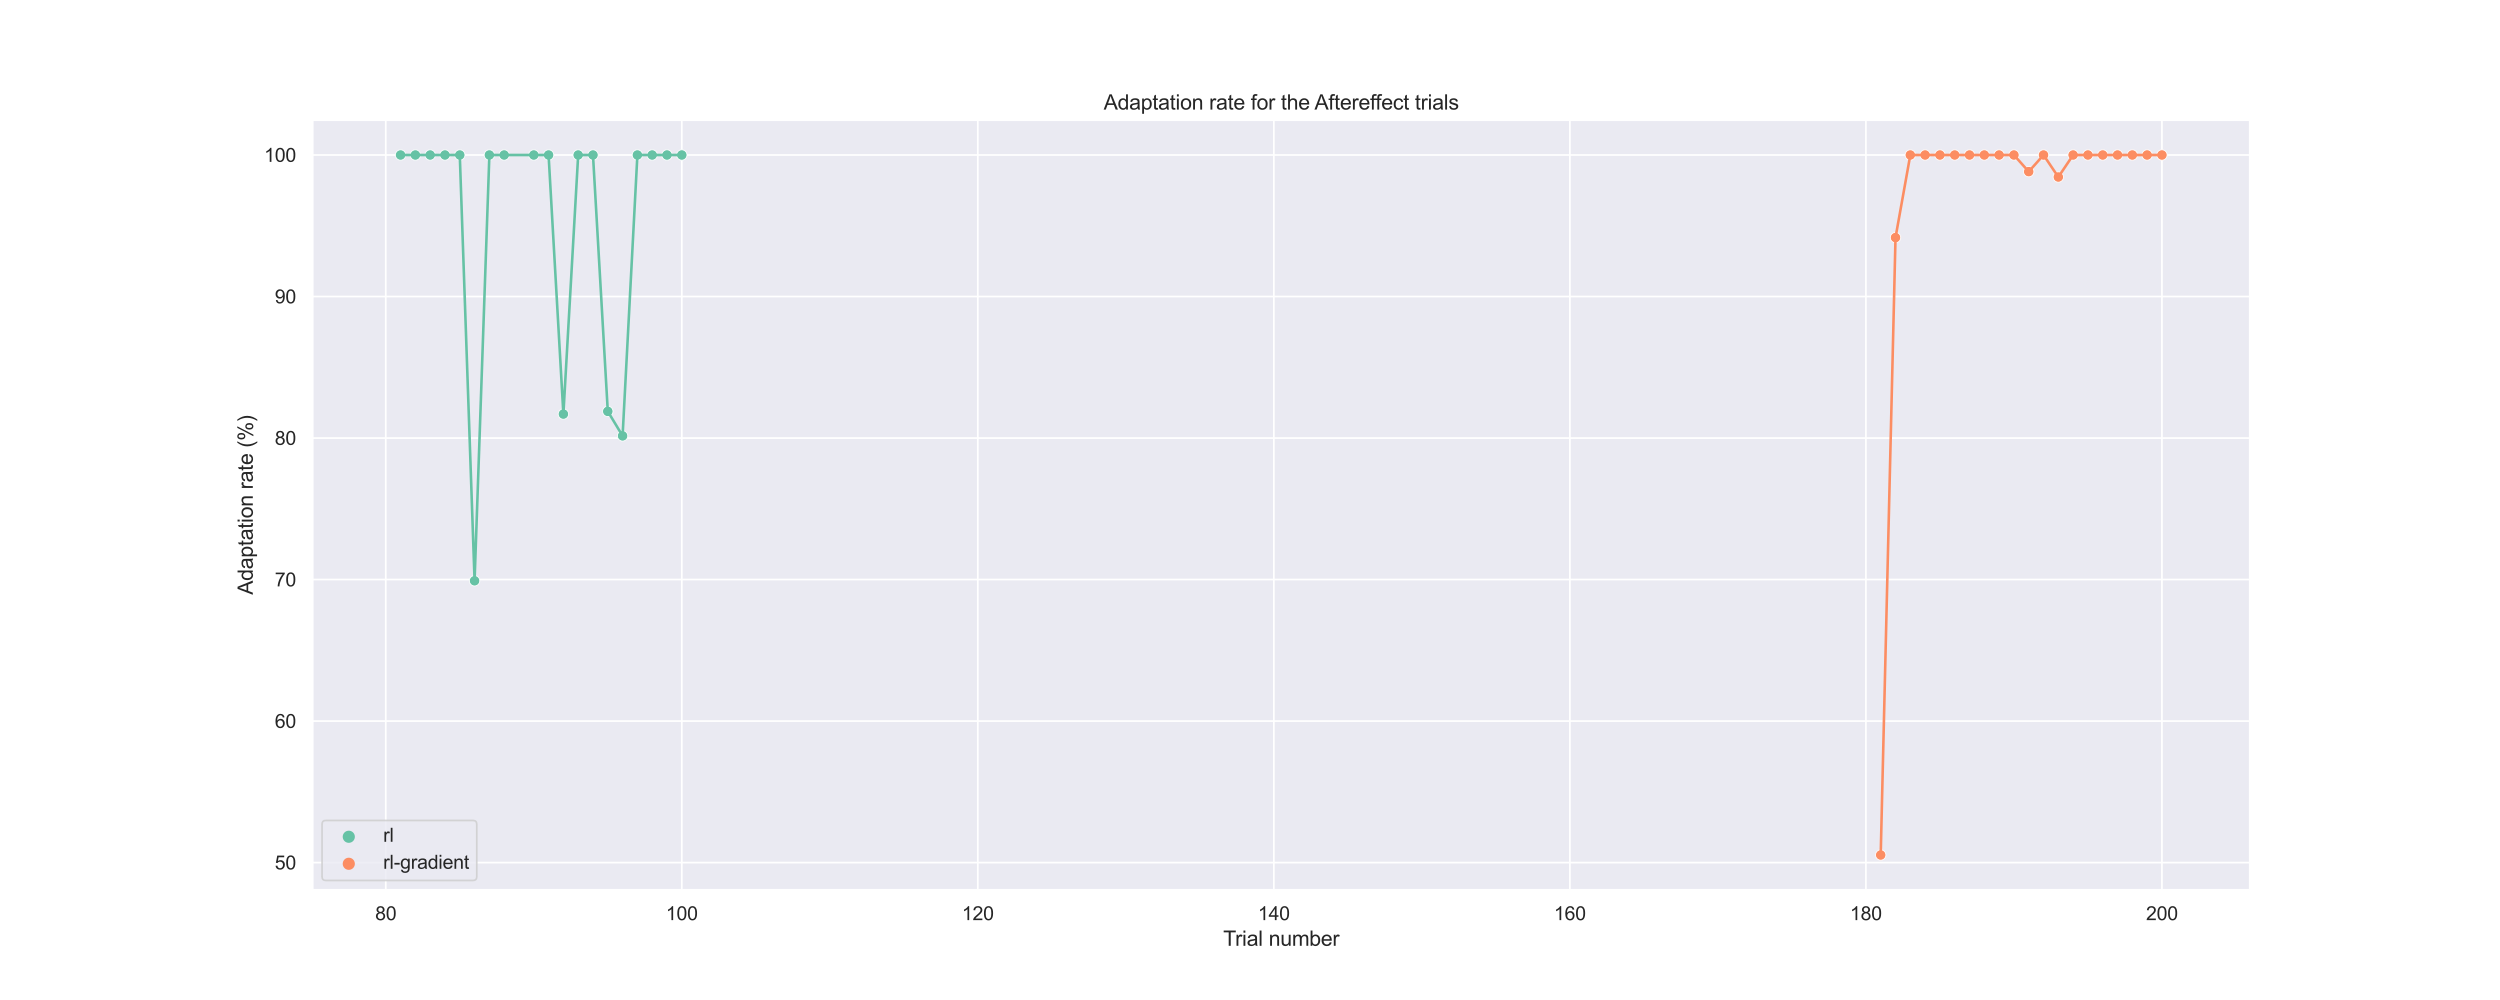 <?xml version="1.0" encoding="utf-8" standalone="no"?>
<!DOCTYPE svg PUBLIC "-//W3C//DTD SVG 1.1//EN"
  "http://www.w3.org/Graphics/SVG/1.1/DTD/svg11.dtd">
<svg xmlns:xlink="http://www.w3.org/1999/xlink" width="1440pt" height="576pt" viewBox="0 0 1440 576" xmlns="http://www.w3.org/2000/svg" version="1.1">
 <defs>
  <style type="text/css">*{stroke-linejoin: round; stroke-linecap: butt}</style>
 </defs>
 <g id="figure_1">
  <g id="patch_1">
   <path d="M 0 576 
L 1440 576 
L 1440 0 
L 0 0 
z
" style="fill: #ffffff"/>
  </g>
  <g id="axes_1">
   <g id="patch_2">
    <path d="M 180 512.64 
L 1296 512.64 
L 1296 69.12 
L 180 69.12 
z
" style="fill: #eaeaf2"/>
   </g>
   <g id="matplotlib.axis_1">
    <g id="xtick_1">
     <g id="line2d_1">
      <path d="M 222.202 512.64 
L 222.202 69.12 
" clip-path="url(#pb0d2530888)" style="fill: none; stroke: #ffffff; stroke-linecap: round"/>
     </g>
     <g id="text_1">
      <!-- 80 -->
      <g style="fill: #262626" transform="translate(216.085 530.014)scale(0.11 -0.11)">
       <defs>
        <path id="ArialMT-38" d="M 1131 2484 
Q 781 2613 612 2850 
Q 444 3088 444 3419 
Q 444 3919 803 4259 
Q 1163 4600 1759 4600 
Q 2359 4600 2725 4251 
Q 3091 3903 3091 3403 
Q 3091 3084 2923 2848 
Q 2756 2613 2416 2484 
Q 2838 2347 3058 2040 
Q 3278 1734 3278 1309 
Q 3278 722 2862 322 
Q 2447 -78 1769 -78 
Q 1091 -78 675 323 
Q 259 725 259 1325 
Q 259 1772 486 2073 
Q 713 2375 1131 2484 
z
M 1019 3438 
Q 1019 3113 1228 2906 
Q 1438 2700 1772 2700 
Q 2097 2700 2305 2904 
Q 2513 3109 2513 3406 
Q 2513 3716 2298 3927 
Q 2084 4138 1766 4138 
Q 1444 4138 1231 3931 
Q 1019 3725 1019 3438 
z
M 838 1322 
Q 838 1081 952 856 
Q 1066 631 1291 507 
Q 1516 384 1775 384 
Q 2178 384 2440 643 
Q 2703 903 2703 1303 
Q 2703 1709 2433 1975 
Q 2163 2241 1756 2241 
Q 1359 2241 1098 1978 
Q 838 1716 838 1322 
z
" transform="scale(0.016)"/>
        <path id="ArialMT-30" d="M 266 2259 
Q 266 3072 433 3567 
Q 600 4063 929 4331 
Q 1259 4600 1759 4600 
Q 2128 4600 2406 4451 
Q 2684 4303 2865 4023 
Q 3047 3744 3150 3342 
Q 3253 2941 3253 2259 
Q 3253 1453 3087 958 
Q 2922 463 2592 192 
Q 2263 -78 1759 -78 
Q 1097 -78 719 397 
Q 266 969 266 2259 
z
M 844 2259 
Q 844 1131 1108 757 
Q 1372 384 1759 384 
Q 2147 384 2411 759 
Q 2675 1134 2675 2259 
Q 2675 3391 2411 3762 
Q 2147 4134 1753 4134 
Q 1366 4134 1134 3806 
Q 844 3388 844 2259 
z
" transform="scale(0.016)"/>
       </defs>
       <use xlink:href="#ArialMT-38"/>
       <use xlink:href="#ArialMT-30" x="55.615"/>
      </g>
     </g>
    </g>
    <g id="xtick_2">
     <g id="line2d_2">
      <path d="M 392.714 512.64 
L 392.714 69.12 
" clip-path="url(#pb0d2530888)" style="fill: none; stroke: #ffffff; stroke-linecap: round"/>
     </g>
     <g id="text_2">
      <!-- 100 -->
      <g style="fill: #262626" transform="translate(383.538 530.014)scale(0.11 -0.11)">
       <defs>
        <path id="ArialMT-31" d="M 2384 0 
L 1822 0 
L 1822 3584 
Q 1619 3391 1289 3197 
Q 959 3003 697 2906 
L 697 3450 
Q 1169 3672 1522 3987 
Q 1875 4303 2022 4600 
L 2384 4600 
L 2384 0 
z
" transform="scale(0.016)"/>
       </defs>
       <use xlink:href="#ArialMT-31"/>
       <use xlink:href="#ArialMT-30" x="55.615"/>
       <use xlink:href="#ArialMT-30" x="111.23"/>
      </g>
     </g>
    </g>
    <g id="xtick_3">
     <g id="line2d_3">
      <path d="M 563.225 512.64 
L 563.225 69.12 
" clip-path="url(#pb0d2530888)" style="fill: none; stroke: #ffffff; stroke-linecap: round"/>
     </g>
     <g id="text_3">
      <!-- 120 -->
      <g style="fill: #262626" transform="translate(554.05 530.014)scale(0.11 -0.11)">
       <defs>
        <path id="ArialMT-32" d="M 3222 541 
L 3222 0 
L 194 0 
Q 188 203 259 391 
Q 375 700 629 1000 
Q 884 1300 1366 1694 
Q 2113 2306 2375 2664 
Q 2638 3022 2638 3341 
Q 2638 3675 2398 3904 
Q 2159 4134 1775 4134 
Q 1369 4134 1125 3890 
Q 881 3647 878 3216 
L 300 3275 
Q 359 3922 746 4261 
Q 1134 4600 1788 4600 
Q 2447 4600 2831 4234 
Q 3216 3869 3216 3328 
Q 3216 3053 3103 2787 
Q 2991 2522 2730 2228 
Q 2469 1934 1863 1422 
Q 1356 997 1212 845 
Q 1069 694 975 541 
L 3222 541 
z
" transform="scale(0.016)"/>
       </defs>
       <use xlink:href="#ArialMT-31"/>
       <use xlink:href="#ArialMT-32" x="55.615"/>
       <use xlink:href="#ArialMT-30" x="111.23"/>
      </g>
     </g>
    </g>
    <g id="xtick_4">
     <g id="line2d_4">
      <path d="M 733.737 512.64 
L 733.737 69.12 
" clip-path="url(#pb0d2530888)" style="fill: none; stroke: #ffffff; stroke-linecap: round"/>
     </g>
     <g id="text_4">
      <!-- 140 -->
      <g style="fill: #262626" transform="translate(724.562 530.014)scale(0.11 -0.11)">
       <defs>
        <path id="ArialMT-34" d="M 2069 0 
L 2069 1097 
L 81 1097 
L 81 1613 
L 2172 4581 
L 2631 4581 
L 2631 1613 
L 3250 1613 
L 3250 1097 
L 2631 1097 
L 2631 0 
L 2069 0 
z
M 2069 1613 
L 2069 3678 
L 634 1613 
L 2069 1613 
z
" transform="scale(0.016)"/>
       </defs>
       <use xlink:href="#ArialMT-31"/>
       <use xlink:href="#ArialMT-34" x="55.615"/>
       <use xlink:href="#ArialMT-30" x="111.23"/>
      </g>
     </g>
    </g>
    <g id="xtick_5">
     <g id="line2d_5">
      <path d="M 904.249 512.64 
L 904.249 69.12 
" clip-path="url(#pb0d2530888)" style="fill: none; stroke: #ffffff; stroke-linecap: round"/>
     </g>
     <g id="text_5">
      <!-- 160 -->
      <g style="fill: #262626" transform="translate(895.073 530.014)scale(0.11 -0.11)">
       <defs>
        <path id="ArialMT-36" d="M 3184 3459 
L 2625 3416 
Q 2550 3747 2413 3897 
Q 2184 4138 1850 4138 
Q 1581 4138 1378 3988 
Q 1113 3794 959 3422 
Q 806 3050 800 2363 
Q 1003 2672 1297 2822 
Q 1591 2972 1913 2972 
Q 2475 2972 2870 2558 
Q 3266 2144 3266 1488 
Q 3266 1056 3080 686 
Q 2894 316 2569 119 
Q 2244 -78 1831 -78 
Q 1128 -78 684 439 
Q 241 956 241 2144 
Q 241 3472 731 4075 
Q 1159 4600 1884 4600 
Q 2425 4600 2770 4297 
Q 3116 3994 3184 3459 
z
M 888 1484 
Q 888 1194 1011 928 
Q 1134 663 1356 523 
Q 1578 384 1822 384 
Q 2178 384 2434 671 
Q 2691 959 2691 1453 
Q 2691 1928 2437 2201 
Q 2184 2475 1800 2475 
Q 1419 2475 1153 2201 
Q 888 1928 888 1484 
z
" transform="scale(0.016)"/>
       </defs>
       <use xlink:href="#ArialMT-31"/>
       <use xlink:href="#ArialMT-36" x="55.615"/>
       <use xlink:href="#ArialMT-30" x="111.23"/>
      </g>
     </g>
    </g>
    <g id="xtick_6">
     <g id="line2d_6">
      <path d="M 1074.761 512.64 
L 1074.761 69.12 
" clip-path="url(#pb0d2530888)" style="fill: none; stroke: #ffffff; stroke-linecap: round"/>
     </g>
     <g id="text_6">
      <!-- 180 -->
      <g style="fill: #262626" transform="translate(1065.585 530.014)scale(0.11 -0.11)">
       <use xlink:href="#ArialMT-31"/>
       <use xlink:href="#ArialMT-38" x="55.615"/>
       <use xlink:href="#ArialMT-30" x="111.23"/>
      </g>
     </g>
    </g>
    <g id="xtick_7">
     <g id="line2d_7">
      <path d="M 1245.273 512.64 
L 1245.273 69.12 
" clip-path="url(#pb0d2530888)" style="fill: none; stroke: #ffffff; stroke-linecap: round"/>
     </g>
     <g id="text_7">
      <!-- 200 -->
      <g style="fill: #262626" transform="translate(1236.097 530.014)scale(0.11 -0.11)">
       <use xlink:href="#ArialMT-32"/>
       <use xlink:href="#ArialMT-30" x="55.615"/>
       <use xlink:href="#ArialMT-30" x="111.23"/>
      </g>
     </g>
    </g>
    <g id="text_8">
     <!-- Trial number -->
     <g style="fill: #262626" transform="translate(704.551 544.789)scale(0.12 -0.12)">
      <defs>
       <path id="ArialMT-54" d="M 1659 0 
L 1659 4041 
L 150 4041 
L 150 4581 
L 3781 4581 
L 3781 4041 
L 2266 4041 
L 2266 0 
L 1659 0 
z
" transform="scale(0.016)"/>
       <path id="ArialMT-72" d="M 416 0 
L 416 3319 
L 922 3319 
L 922 2816 
Q 1116 3169 1280 3281 
Q 1444 3394 1641 3394 
Q 1925 3394 2219 3213 
L 2025 2691 
Q 1819 2813 1613 2813 
Q 1428 2813 1281 2702 
Q 1134 2591 1072 2394 
Q 978 2094 978 1738 
L 978 0 
L 416 0 
z
" transform="scale(0.016)"/>
       <path id="ArialMT-69" d="M 425 3934 
L 425 4581 
L 988 4581 
L 988 3934 
L 425 3934 
z
M 425 0 
L 425 3319 
L 988 3319 
L 988 0 
L 425 0 
z
" transform="scale(0.016)"/>
       <path id="ArialMT-61" d="M 2588 409 
Q 2275 144 1986 34 
Q 1697 -75 1366 -75 
Q 819 -75 525 192 
Q 231 459 231 875 
Q 231 1119 342 1320 
Q 453 1522 633 1644 
Q 813 1766 1038 1828 
Q 1203 1872 1538 1913 
Q 2219 1994 2541 2106 
Q 2544 2222 2544 2253 
Q 2544 2597 2384 2738 
Q 2169 2928 1744 2928 
Q 1347 2928 1158 2789 
Q 969 2650 878 2297 
L 328 2372 
Q 403 2725 575 2942 
Q 747 3159 1072 3276 
Q 1397 3394 1825 3394 
Q 2250 3394 2515 3294 
Q 2781 3194 2906 3042 
Q 3031 2891 3081 2659 
Q 3109 2516 3109 2141 
L 3109 1391 
Q 3109 606 3145 398 
Q 3181 191 3288 0 
L 2700 0 
Q 2613 175 2588 409 
z
M 2541 1666 
Q 2234 1541 1622 1453 
Q 1275 1403 1131 1340 
Q 988 1278 909 1158 
Q 831 1038 831 891 
Q 831 666 1001 516 
Q 1172 366 1500 366 
Q 1825 366 2078 508 
Q 2331 650 2450 897 
Q 2541 1088 2541 1459 
L 2541 1666 
z
" transform="scale(0.016)"/>
       <path id="ArialMT-6c" d="M 409 0 
L 409 4581 
L 972 4581 
L 972 0 
L 409 0 
z
" transform="scale(0.016)"/>
       <path id="ArialMT-20" transform="scale(0.016)"/>
       <path id="ArialMT-6e" d="M 422 0 
L 422 3319 
L 928 3319 
L 928 2847 
Q 1294 3394 1984 3394 
Q 2284 3394 2536 3286 
Q 2788 3178 2913 3003 
Q 3038 2828 3088 2588 
Q 3119 2431 3119 2041 
L 3119 0 
L 2556 0 
L 2556 2019 
Q 2556 2363 2490 2533 
Q 2425 2703 2258 2804 
Q 2091 2906 1866 2906 
Q 1506 2906 1245 2678 
Q 984 2450 984 1813 
L 984 0 
L 422 0 
z
" transform="scale(0.016)"/>
       <path id="ArialMT-75" d="M 2597 0 
L 2597 488 
Q 2209 -75 1544 -75 
Q 1250 -75 995 37 
Q 741 150 617 320 
Q 494 491 444 738 
Q 409 903 409 1263 
L 409 3319 
L 972 3319 
L 972 1478 
Q 972 1038 1006 884 
Q 1059 663 1231 536 
Q 1403 409 1656 409 
Q 1909 409 2131 539 
Q 2353 669 2445 892 
Q 2538 1116 2538 1541 
L 2538 3319 
L 3100 3319 
L 3100 0 
L 2597 0 
z
" transform="scale(0.016)"/>
       <path id="ArialMT-6d" d="M 422 0 
L 422 3319 
L 925 3319 
L 925 2853 
Q 1081 3097 1340 3245 
Q 1600 3394 1931 3394 
Q 2300 3394 2536 3241 
Q 2772 3088 2869 2813 
Q 3263 3394 3894 3394 
Q 4388 3394 4653 3120 
Q 4919 2847 4919 2278 
L 4919 0 
L 4359 0 
L 4359 2091 
Q 4359 2428 4304 2576 
Q 4250 2725 4106 2815 
Q 3963 2906 3769 2906 
Q 3419 2906 3187 2673 
Q 2956 2441 2956 1928 
L 2956 0 
L 2394 0 
L 2394 2156 
Q 2394 2531 2256 2718 
Q 2119 2906 1806 2906 
Q 1569 2906 1367 2781 
Q 1166 2656 1075 2415 
Q 984 2175 984 1722 
L 984 0 
L 422 0 
z
" transform="scale(0.016)"/>
       <path id="ArialMT-62" d="M 941 0 
L 419 0 
L 419 4581 
L 981 4581 
L 981 2947 
Q 1338 3394 1891 3394 
Q 2197 3394 2470 3270 
Q 2744 3147 2920 2923 
Q 3097 2700 3197 2384 
Q 3297 2069 3297 1709 
Q 3297 856 2875 390 
Q 2453 -75 1863 -75 
Q 1275 -75 941 416 
L 941 0 
z
M 934 1684 
Q 934 1088 1097 822 
Q 1363 388 1816 388 
Q 2184 388 2453 708 
Q 2722 1028 2722 1663 
Q 2722 2313 2464 2622 
Q 2206 2931 1841 2931 
Q 1472 2931 1203 2611 
Q 934 2291 934 1684 
z
" transform="scale(0.016)"/>
       <path id="ArialMT-65" d="M 2694 1069 
L 3275 997 
Q 3138 488 2766 206 
Q 2394 -75 1816 -75 
Q 1088 -75 661 373 
Q 234 822 234 1631 
Q 234 2469 665 2931 
Q 1097 3394 1784 3394 
Q 2450 3394 2872 2941 
Q 3294 2488 3294 1666 
Q 3294 1616 3291 1516 
L 816 1516 
Q 847 969 1125 678 
Q 1403 388 1819 388 
Q 2128 388 2347 550 
Q 2566 713 2694 1069 
z
M 847 1978 
L 2700 1978 
Q 2663 2397 2488 2606 
Q 2219 2931 1791 2931 
Q 1403 2931 1139 2672 
Q 875 2413 847 1978 
z
" transform="scale(0.016)"/>
      </defs>
      <use xlink:href="#ArialMT-54"/>
      <use xlink:href="#ArialMT-72" x="57.334"/>
      <use xlink:href="#ArialMT-69" x="90.635"/>
      <use xlink:href="#ArialMT-61" x="112.852"/>
      <use xlink:href="#ArialMT-6c" x="168.467"/>
      <use xlink:href="#ArialMT-20" x="190.684"/>
      <use xlink:href="#ArialMT-6e" x="218.467"/>
      <use xlink:href="#ArialMT-75" x="274.082"/>
      <use xlink:href="#ArialMT-6d" x="329.697"/>
      <use xlink:href="#ArialMT-62" x="412.998"/>
      <use xlink:href="#ArialMT-65" x="468.613"/>
      <use xlink:href="#ArialMT-72" x="524.229"/>
     </g>
    </g>
   </g>
   <g id="matplotlib.axis_2">
    <g id="ytick_1">
     <g id="line2d_8">
      <path d="M 180 496.856 
L 1296 496.856 
" clip-path="url(#pb0d2530888)" style="fill: none; stroke: #ffffff; stroke-linecap: round"/>
     </g>
     <g id="text_9">
      <!-- 50 -->
      <g style="fill: #262626" transform="translate(158.266 500.793)scale(0.11 -0.11)">
       <defs>
        <path id="ArialMT-35" d="M 266 1200 
L 856 1250 
Q 922 819 1161 601 
Q 1400 384 1738 384 
Q 2144 384 2425 690 
Q 2706 997 2706 1503 
Q 2706 1984 2436 2262 
Q 2166 2541 1728 2541 
Q 1456 2541 1237 2417 
Q 1019 2294 894 2097 
L 366 2166 
L 809 4519 
L 3088 4519 
L 3088 3981 
L 1259 3981 
L 1013 2750 
Q 1425 3038 1878 3038 
Q 2478 3038 2890 2622 
Q 3303 2206 3303 1553 
Q 3303 931 2941 478 
Q 2500 -78 1738 -78 
Q 1113 -78 717 272 
Q 322 622 266 1200 
z
" transform="scale(0.016)"/>
       </defs>
       <use xlink:href="#ArialMT-35"/>
       <use xlink:href="#ArialMT-30" x="55.615"/>
      </g>
     </g>
    </g>
    <g id="ytick_2">
     <g id="line2d_9">
      <path d="M 180 415.341 
L 1296 415.341 
" clip-path="url(#pb0d2530888)" style="fill: none; stroke: #ffffff; stroke-linecap: round"/>
     </g>
     <g id="text_10">
      <!-- 60 -->
      <g style="fill: #262626" transform="translate(158.266 419.278)scale(0.11 -0.11)">
       <use xlink:href="#ArialMT-36"/>
       <use xlink:href="#ArialMT-30" x="55.615"/>
      </g>
     </g>
    </g>
    <g id="ytick_3">
     <g id="line2d_10">
      <path d="M 180 333.826 
L 1296 333.826 
" clip-path="url(#pb0d2530888)" style="fill: none; stroke: #ffffff; stroke-linecap: round"/>
     </g>
     <g id="text_11">
      <!-- 70 -->
      <g style="fill: #262626" transform="translate(158.266 337.763)scale(0.11 -0.11)">
       <defs>
        <path id="ArialMT-37" d="M 303 3981 
L 303 4522 
L 3269 4522 
L 3269 4084 
Q 2831 3619 2401 2847 
Q 1972 2075 1738 1259 
Q 1569 684 1522 0 
L 944 0 
Q 953 541 1156 1306 
Q 1359 2072 1739 2783 
Q 2119 3494 2547 3981 
L 303 3981 
z
" transform="scale(0.016)"/>
       </defs>
       <use xlink:href="#ArialMT-37"/>
       <use xlink:href="#ArialMT-30" x="55.615"/>
      </g>
     </g>
    </g>
    <g id="ytick_4">
     <g id="line2d_11">
      <path d="M 180 252.311 
L 1296 252.311 
" clip-path="url(#pb0d2530888)" style="fill: none; stroke: #ffffff; stroke-linecap: round"/>
     </g>
     <g id="text_12">
      <!-- 80 -->
      <g style="fill: #262626" transform="translate(158.266 256.247)scale(0.11 -0.11)">
       <use xlink:href="#ArialMT-38"/>
       <use xlink:href="#ArialMT-30" x="55.615"/>
      </g>
     </g>
    </g>
    <g id="ytick_5">
     <g id="line2d_12">
      <path d="M 180 170.795 
L 1296 170.795 
" clip-path="url(#pb0d2530888)" style="fill: none; stroke: #ffffff; stroke-linecap: round"/>
     </g>
     <g id="text_13">
      <!-- 90 -->
      <g style="fill: #262626" transform="translate(158.266 174.732)scale(0.11 -0.11)">
       <defs>
        <path id="ArialMT-39" d="M 350 1059 
L 891 1109 
Q 959 728 1153 556 
Q 1347 384 1650 384 
Q 1909 384 2104 503 
Q 2300 622 2425 820 
Q 2550 1019 2634 1356 
Q 2719 1694 2719 2044 
Q 2719 2081 2716 2156 
Q 2547 1888 2255 1720 
Q 1963 1553 1622 1553 
Q 1053 1553 659 1965 
Q 266 2378 266 3053 
Q 266 3750 677 4175 
Q 1088 4600 1706 4600 
Q 2153 4600 2523 4359 
Q 2894 4119 3086 3673 
Q 3278 3228 3278 2384 
Q 3278 1506 3087 986 
Q 2897 466 2520 194 
Q 2144 -78 1638 -78 
Q 1100 -78 759 220 
Q 419 519 350 1059 
z
M 2653 3081 
Q 2653 3566 2395 3850 
Q 2138 4134 1775 4134 
Q 1400 4134 1122 3828 
Q 844 3522 844 3034 
Q 844 2597 1108 2323 
Q 1372 2050 1759 2050 
Q 2150 2050 2401 2323 
Q 2653 2597 2653 3081 
z
" transform="scale(0.016)"/>
       </defs>
       <use xlink:href="#ArialMT-39"/>
       <use xlink:href="#ArialMT-30" x="55.615"/>
      </g>
     </g>
    </g>
    <g id="ytick_6">
     <g id="line2d_13">
      <path d="M 180 89.28 
L 1296 89.28 
" clip-path="url(#pb0d2530888)" style="fill: none; stroke: #ffffff; stroke-linecap: round"/>
     </g>
     <g id="text_14">
      <!-- 100 -->
      <g style="fill: #262626" transform="translate(152.149 93.217)scale(0.11 -0.11)">
       <use xlink:href="#ArialMT-31"/>
       <use xlink:href="#ArialMT-30" x="55.615"/>
       <use xlink:href="#ArialMT-30" x="111.23"/>
      </g>
     </g>
    </g>
    <g id="text_15">
     <!-- Adaptation rate (%) -->
     <g style="fill: #262626" transform="translate(145.623 342.571)rotate(-90)scale(0.12 -0.12)">
      <defs>
       <path id="ArialMT-41" d="M -9 0 
L 1750 4581 
L 2403 4581 
L 4278 0 
L 3588 0 
L 3053 1388 
L 1138 1388 
L 634 0 
L -9 0 
z
M 1313 1881 
L 2866 1881 
L 2388 3150 
Q 2169 3728 2063 4100 
Q 1975 3659 1816 3225 
L 1313 1881 
z
" transform="scale(0.016)"/>
       <path id="ArialMT-64" d="M 2575 0 
L 2575 419 
Q 2259 -75 1647 -75 
Q 1250 -75 917 144 
Q 584 363 401 755 
Q 219 1147 219 1656 
Q 219 2153 384 2558 
Q 550 2963 881 3178 
Q 1213 3394 1622 3394 
Q 1922 3394 2156 3267 
Q 2391 3141 2538 2938 
L 2538 4581 
L 3097 4581 
L 3097 0 
L 2575 0 
z
M 797 1656 
Q 797 1019 1065 703 
Q 1334 388 1700 388 
Q 2069 388 2326 689 
Q 2584 991 2584 1609 
Q 2584 2291 2321 2609 
Q 2059 2928 1675 2928 
Q 1300 2928 1048 2622 
Q 797 2316 797 1656 
z
" transform="scale(0.016)"/>
       <path id="ArialMT-70" d="M 422 -1272 
L 422 3319 
L 934 3319 
L 934 2888 
Q 1116 3141 1344 3267 
Q 1572 3394 1897 3394 
Q 2322 3394 2647 3175 
Q 2972 2956 3137 2557 
Q 3303 2159 3303 1684 
Q 3303 1175 3120 767 
Q 2938 359 2589 142 
Q 2241 -75 1856 -75 
Q 1575 -75 1351 44 
Q 1128 163 984 344 
L 984 -1272 
L 422 -1272 
z
M 931 1641 
Q 931 1000 1190 694 
Q 1450 388 1819 388 
Q 2194 388 2461 705 
Q 2728 1022 2728 1688 
Q 2728 2322 2467 2637 
Q 2206 2953 1844 2953 
Q 1484 2953 1207 2617 
Q 931 2281 931 1641 
z
" transform="scale(0.016)"/>
       <path id="ArialMT-74" d="M 1650 503 
L 1731 6 
Q 1494 -44 1306 -44 
Q 1000 -44 831 53 
Q 663 150 594 308 
Q 525 466 525 972 
L 525 2881 
L 113 2881 
L 113 3319 
L 525 3319 
L 525 4141 
L 1084 4478 
L 1084 3319 
L 1650 3319 
L 1650 2881 
L 1084 2881 
L 1084 941 
Q 1084 700 1114 631 
Q 1144 563 1211 522 
Q 1278 481 1403 481 
Q 1497 481 1650 503 
z
" transform="scale(0.016)"/>
       <path id="ArialMT-6f" d="M 213 1659 
Q 213 2581 725 3025 
Q 1153 3394 1769 3394 
Q 2453 3394 2887 2945 
Q 3322 2497 3322 1706 
Q 3322 1066 3130 698 
Q 2938 331 2570 128 
Q 2203 -75 1769 -75 
Q 1072 -75 642 372 
Q 213 819 213 1659 
z
M 791 1659 
Q 791 1022 1069 705 
Q 1347 388 1769 388 
Q 2188 388 2466 706 
Q 2744 1025 2744 1678 
Q 2744 2294 2464 2611 
Q 2184 2928 1769 2928 
Q 1347 2928 1069 2612 
Q 791 2297 791 1659 
z
" transform="scale(0.016)"/>
       <path id="ArialMT-28" d="M 1497 -1347 
Q 1031 -759 709 28 
Q 388 816 388 1659 
Q 388 2403 628 3084 
Q 909 3875 1497 4659 
L 1900 4659 
Q 1522 4009 1400 3731 
Q 1209 3300 1100 2831 
Q 966 2247 966 1656 
Q 966 153 1900 -1347 
L 1497 -1347 
z
" transform="scale(0.016)"/>
       <path id="ArialMT-25" d="M 372 3481 
Q 372 3972 619 4315 
Q 866 4659 1334 4659 
Q 1766 4659 2048 4351 
Q 2331 4044 2331 3447 
Q 2331 2866 2045 2552 
Q 1759 2238 1341 2238 
Q 925 2238 648 2547 
Q 372 2856 372 3481 
z
M 1350 4272 
Q 1141 4272 1002 4090 
Q 863 3909 863 3425 
Q 863 2984 1003 2804 
Q 1144 2625 1350 2625 
Q 1563 2625 1702 2806 
Q 1841 2988 1841 3469 
Q 1841 3913 1700 4092 
Q 1559 4272 1350 4272 
z
M 1353 -169 
L 3859 4659 
L 4316 4659 
L 1819 -169 
L 1353 -169 
z
M 3334 1075 
Q 3334 1569 3581 1911 
Q 3828 2253 4300 2253 
Q 4731 2253 5014 1945 
Q 5297 1638 5297 1041 
Q 5297 459 5011 145 
Q 4725 -169 4303 -169 
Q 3888 -169 3611 142 
Q 3334 453 3334 1075 
z
M 4316 1866 
Q 4103 1866 3964 1684 
Q 3825 1503 3825 1019 
Q 3825 581 3965 400 
Q 4106 219 4313 219 
Q 4528 219 4667 400 
Q 4806 581 4806 1063 
Q 4806 1506 4665 1686 
Q 4525 1866 4316 1866 
z
" transform="scale(0.016)"/>
       <path id="ArialMT-29" d="M 791 -1347 
L 388 -1347 
Q 1322 153 1322 1656 
Q 1322 2244 1188 2822 
Q 1081 3291 891 3722 
Q 769 4003 388 4659 
L 791 4659 
Q 1378 3875 1659 3084 
Q 1900 2403 1900 1659 
Q 1900 816 1576 28 
Q 1253 -759 791 -1347 
z
" transform="scale(0.016)"/>
      </defs>
      <use xlink:href="#ArialMT-41"/>
      <use xlink:href="#ArialMT-64" x="66.699"/>
      <use xlink:href="#ArialMT-61" x="122.314"/>
      <use xlink:href="#ArialMT-70" x="177.93"/>
      <use xlink:href="#ArialMT-74" x="233.545"/>
      <use xlink:href="#ArialMT-61" x="261.328"/>
      <use xlink:href="#ArialMT-74" x="316.943"/>
      <use xlink:href="#ArialMT-69" x="344.727"/>
      <use xlink:href="#ArialMT-6f" x="366.943"/>
      <use xlink:href="#ArialMT-6e" x="422.559"/>
      <use xlink:href="#ArialMT-20" x="478.174"/>
      <use xlink:href="#ArialMT-72" x="505.957"/>
      <use xlink:href="#ArialMT-61" x="539.258"/>
      <use xlink:href="#ArialMT-74" x="594.873"/>
      <use xlink:href="#ArialMT-65" x="622.656"/>
      <use xlink:href="#ArialMT-20" x="678.271"/>
      <use xlink:href="#ArialMT-28" x="706.055"/>
      <use xlink:href="#ArialMT-25" x="739.355"/>
      <use xlink:href="#ArialMT-29" x="828.271"/>
     </g>
    </g>
   </g>
   <g id="PathCollection_1">
    <defs>
     <path id="C0_0_e359d6d237" d="M 0 3 
C 0.796 3 1.559 2.684 2.121 2.121 
C 2.684 1.559 3 0.796 3 -0 
C 3 -0.796 2.684 -1.559 2.121 -2.121 
C 1.559 -2.684 0.796 -3 0 -3 
C -0.796 -3 -1.559 -2.684 -2.121 -2.121 
C -2.684 -1.559 -3 -0.796 -3 0 
C -3 0.796 -2.684 1.559 -2.121 2.121 
C -1.559 2.684 -0.796 3 0 3 
z
"/>
    </defs>
    <g clip-path="url(#pb0d2530888)">
     <use xlink:href="#C0_0_e359d6d237" x="230.727" y="89.28" style="fill: #66c2a5; stroke: #ffffff; stroke-width: 0.48"/>
    </g>
    <g clip-path="url(#pb0d2530888)">
     <use xlink:href="#C0_0_e359d6d237" x="239.253" y="89.28" style="fill: #66c2a5; stroke: #ffffff; stroke-width: 0.48"/>
    </g>
    <g clip-path="url(#pb0d2530888)">
     <use xlink:href="#C0_0_e359d6d237" x="247.778" y="89.28" style="fill: #66c2a5; stroke: #ffffff; stroke-width: 0.48"/>
    </g>
    <g clip-path="url(#pb0d2530888)">
     <use xlink:href="#C0_0_e359d6d237" x="256.304" y="89.28" style="fill: #66c2a5; stroke: #ffffff; stroke-width: 0.48"/>
    </g>
    <g clip-path="url(#pb0d2530888)">
     <use xlink:href="#C0_0_e359d6d237" x="264.83" y="89.28" style="fill: #66c2a5; stroke: #ffffff; stroke-width: 0.48"/>
    </g>
    <g clip-path="url(#pb0d2530888)">
     <use xlink:href="#C0_0_e359d6d237" x="273.355" y="334.534" style="fill: #66c2a5; stroke: #ffffff; stroke-width: 0.48"/>
    </g>
    <g clip-path="url(#pb0d2530888)">
     <use xlink:href="#C0_0_e359d6d237" x="281.881" y="89.28" style="fill: #66c2a5; stroke: #ffffff; stroke-width: 0.48"/>
    </g>
    <g clip-path="url(#pb0d2530888)">
     <use xlink:href="#C0_0_e359d6d237" x="290.406" y="89.28" style="fill: #66c2a5; stroke: #ffffff; stroke-width: 0.48"/>
    </g>
    <g clip-path="url(#pb0d2530888)">
     <use xlink:href="#C0_0_e359d6d237" x="307.458" y="89.28" style="fill: #66c2a5; stroke: #ffffff; stroke-width: 0.48"/>
    </g>
    <g clip-path="url(#pb0d2530888)">
     <use xlink:href="#C0_0_e359d6d237" x="315.983" y="89.28" style="fill: #66c2a5; stroke: #ffffff; stroke-width: 0.48"/>
    </g>
    <g clip-path="url(#pb0d2530888)">
     <use xlink:href="#C0_0_e359d6d237" x="324.509" y="238.503" style="fill: #66c2a5; stroke: #ffffff; stroke-width: 0.48"/>
    </g>
    <g clip-path="url(#pb0d2530888)">
     <use xlink:href="#C0_0_e359d6d237" x="333.034" y="89.28" style="fill: #66c2a5; stroke: #ffffff; stroke-width: 0.48"/>
    </g>
    <g clip-path="url(#pb0d2530888)">
     <use xlink:href="#C0_0_e359d6d237" x="341.56" y="89.28" style="fill: #66c2a5; stroke: #ffffff; stroke-width: 0.48"/>
    </g>
    <g clip-path="url(#pb0d2530888)">
     <use xlink:href="#C0_0_e359d6d237" x="350.086" y="236.944" style="fill: #66c2a5; stroke: #ffffff; stroke-width: 0.48"/>
    </g>
    <g clip-path="url(#pb0d2530888)">
     <use xlink:href="#C0_0_e359d6d237" x="358.611" y="251.072" style="fill: #66c2a5; stroke: #ffffff; stroke-width: 0.48"/>
    </g>
    <g clip-path="url(#pb0d2530888)">
     <use xlink:href="#C0_0_e359d6d237" x="367.137" y="89.28" style="fill: #66c2a5; stroke: #ffffff; stroke-width: 0.48"/>
    </g>
    <g clip-path="url(#pb0d2530888)">
     <use xlink:href="#C0_0_e359d6d237" x="375.662" y="89.28" style="fill: #66c2a5; stroke: #ffffff; stroke-width: 0.48"/>
    </g>
    <g clip-path="url(#pb0d2530888)">
     <use xlink:href="#C0_0_e359d6d237" x="384.188" y="89.28" style="fill: #66c2a5; stroke: #ffffff; stroke-width: 0.48"/>
    </g>
    <g clip-path="url(#pb0d2530888)">
     <use xlink:href="#C0_0_e359d6d237" x="392.714" y="89.28" style="fill: #66c2a5; stroke: #ffffff; stroke-width: 0.48"/>
    </g>
    <g clip-path="url(#pb0d2530888)">
     <use xlink:href="#C0_0_e359d6d237" x="1083.286" y="492.48" style="fill: #fc8d62; stroke: #ffffff; stroke-width: 0.48"/>
    </g>
    <g clip-path="url(#pb0d2530888)">
     <use xlink:href="#C0_0_e359d6d237" x="1091.812" y="136.843" style="fill: #fc8d62; stroke: #ffffff; stroke-width: 0.48"/>
    </g>
    <g clip-path="url(#pb0d2530888)">
     <use xlink:href="#C0_0_e359d6d237" x="1100.338" y="89.28" style="fill: #fc8d62; stroke: #ffffff; stroke-width: 0.48"/>
    </g>
    <g clip-path="url(#pb0d2530888)">
     <use xlink:href="#C0_0_e359d6d237" x="1108.863" y="89.28" style="fill: #fc8d62; stroke: #ffffff; stroke-width: 0.48"/>
    </g>
    <g clip-path="url(#pb0d2530888)">
     <use xlink:href="#C0_0_e359d6d237" x="1117.389" y="89.28" style="fill: #fc8d62; stroke: #ffffff; stroke-width: 0.48"/>
    </g>
    <g clip-path="url(#pb0d2530888)">
     <use xlink:href="#C0_0_e359d6d237" x="1125.914" y="89.28" style="fill: #fc8d62; stroke: #ffffff; stroke-width: 0.48"/>
    </g>
    <g clip-path="url(#pb0d2530888)">
     <use xlink:href="#C0_0_e359d6d237" x="1134.44" y="89.28" style="fill: #fc8d62; stroke: #ffffff; stroke-width: 0.48"/>
    </g>
    <g clip-path="url(#pb0d2530888)">
     <use xlink:href="#C0_0_e359d6d237" x="1142.966" y="89.28" style="fill: #fc8d62; stroke: #ffffff; stroke-width: 0.48"/>
    </g>
    <g clip-path="url(#pb0d2530888)">
     <use xlink:href="#C0_0_e359d6d237" x="1151.491" y="89.28" style="fill: #fc8d62; stroke: #ffffff; stroke-width: 0.48"/>
    </g>
    <g clip-path="url(#pb0d2530888)">
     <use xlink:href="#C0_0_e359d6d237" x="1160.017" y="89.28" style="fill: #fc8d62; stroke: #ffffff; stroke-width: 0.48"/>
    </g>
    <g clip-path="url(#pb0d2530888)">
     <use xlink:href="#C0_0_e359d6d237" x="1168.542" y="98.863" style="fill: #fc8d62; stroke: #ffffff; stroke-width: 0.48"/>
    </g>
    <g clip-path="url(#pb0d2530888)">
     <use xlink:href="#C0_0_e359d6d237" x="1177.068" y="89.28" style="fill: #fc8d62; stroke: #ffffff; stroke-width: 0.48"/>
    </g>
    <g clip-path="url(#pb0d2530888)">
     <use xlink:href="#C0_0_e359d6d237" x="1185.594" y="101.964" style="fill: #fc8d62; stroke: #ffffff; stroke-width: 0.48"/>
    </g>
    <g clip-path="url(#pb0d2530888)">
     <use xlink:href="#C0_0_e359d6d237" x="1194.119" y="89.28" style="fill: #fc8d62; stroke: #ffffff; stroke-width: 0.48"/>
    </g>
    <g clip-path="url(#pb0d2530888)">
     <use xlink:href="#C0_0_e359d6d237" x="1202.645" y="89.28" style="fill: #fc8d62; stroke: #ffffff; stroke-width: 0.48"/>
    </g>
    <g clip-path="url(#pb0d2530888)">
     <use xlink:href="#C0_0_e359d6d237" x="1211.17" y="89.28" style="fill: #fc8d62; stroke: #ffffff; stroke-width: 0.48"/>
    </g>
    <g clip-path="url(#pb0d2530888)">
     <use xlink:href="#C0_0_e359d6d237" x="1219.696" y="89.28" style="fill: #fc8d62; stroke: #ffffff; stroke-width: 0.48"/>
    </g>
    <g clip-path="url(#pb0d2530888)">
     <use xlink:href="#C0_0_e359d6d237" x="1228.222" y="89.28" style="fill: #fc8d62; stroke: #ffffff; stroke-width: 0.48"/>
    </g>
    <g clip-path="url(#pb0d2530888)">
     <use xlink:href="#C0_0_e359d6d237" x="1236.747" y="89.28" style="fill: #fc8d62; stroke: #ffffff; stroke-width: 0.48"/>
    </g>
    <g clip-path="url(#pb0d2530888)">
     <use xlink:href="#C0_0_e359d6d237" x="1245.273" y="89.28" style="fill: #fc8d62; stroke: #ffffff; stroke-width: 0.48"/>
    </g>
   </g>
   <g id="PathCollection_2"/>
   <g id="PathCollection_3"/>
   <g id="line2d_14">
    <path d="M 230.727 89.28 
L 239.253 89.28 
L 247.778 89.28 
L 256.304 89.28 
L 264.83 89.28 
L 273.355 334.534 
L 281.881 89.28 
L 290.406 89.28 
L 307.458 89.28 
L 315.983 89.28 
L 324.509 238.503 
L 333.034 89.28 
L 341.56 89.28 
L 350.086 236.944 
L 358.611 251.072 
L 367.137 89.28 
L 375.662 89.28 
L 384.188 89.28 
L 392.714 89.28 
" clip-path="url(#pb0d2530888)" style="fill: none; stroke: #66c2a5; stroke-width: 1.5; stroke-linecap: round"/>
   </g>
   <g id="line2d_15">
    <path d="M 1083.286 492.48 
L 1091.812 136.843 
L 1100.338 89.28 
L 1108.863 89.28 
L 1117.389 89.28 
L 1125.914 89.28 
L 1134.44 89.28 
L 1142.966 89.28 
L 1151.491 89.28 
L 1160.017 89.28 
L 1168.542 98.863 
L 1177.068 89.28 
L 1185.594 101.964 
L 1194.119 89.28 
L 1202.645 89.28 
L 1211.17 89.28 
L 1219.696 89.28 
L 1228.222 89.28 
L 1236.747 89.28 
L 1245.273 89.28 
" clip-path="url(#pb0d2530888)" style="fill: none; stroke: #fc8d62; stroke-width: 1.5; stroke-linecap: round"/>
   </g>
   <g id="line2d_16"/>
   <g id="line2d_17"/>
   <g id="patch_3">
    <path d="M 180 512.64 
L 180 69.12 
" style="fill: none; stroke: #ffffff; stroke-width: 1.25; stroke-linejoin: miter; stroke-linecap: square"/>
   </g>
   <g id="patch_4">
    <path d="M 1296 512.64 
L 1296 69.12 
" style="fill: none; stroke: #ffffff; stroke-width: 1.25; stroke-linejoin: miter; stroke-linecap: square"/>
   </g>
   <g id="patch_5">
    <path d="M 180 512.64 
L 1296 512.64 
" style="fill: none; stroke: #ffffff; stroke-width: 1.25; stroke-linejoin: miter; stroke-linecap: square"/>
   </g>
   <g id="patch_6">
    <path d="M 180 69.12 
L 1296 69.12 
" style="fill: none; stroke: #ffffff; stroke-width: 1.25; stroke-linejoin: miter; stroke-linecap: square"/>
   </g>
   <g id="text_16">
    <!-- Adaptation rate for the Aftereffect trials -->
    <g style="fill: #262626" transform="translate(635.722 63.12)scale(0.12 -0.12)">
     <defs>
      <path id="ArialMT-66" d="M 556 0 
L 556 2881 
L 59 2881 
L 59 3319 
L 556 3319 
L 556 3672 
Q 556 4006 616 4169 
Q 697 4388 901 4523 
Q 1106 4659 1475 4659 
Q 1713 4659 2000 4603 
L 1916 4113 
Q 1741 4144 1584 4144 
Q 1328 4144 1222 4034 
Q 1116 3925 1116 3625 
L 1116 3319 
L 1763 3319 
L 1763 2881 
L 1116 2881 
L 1116 0 
L 556 0 
z
" transform="scale(0.016)"/>
      <path id="ArialMT-68" d="M 422 0 
L 422 4581 
L 984 4581 
L 984 2938 
Q 1378 3394 1978 3394 
Q 2347 3394 2619 3248 
Q 2891 3103 3008 2847 
Q 3125 2591 3125 2103 
L 3125 0 
L 2563 0 
L 2563 2103 
Q 2563 2525 2380 2717 
Q 2197 2909 1863 2909 
Q 1613 2909 1392 2779 
Q 1172 2650 1078 2428 
Q 984 2206 984 1816 
L 984 0 
L 422 0 
z
" transform="scale(0.016)"/>
      <path id="ArialMT-63" d="M 2588 1216 
L 3141 1144 
Q 3050 572 2676 248 
Q 2303 -75 1759 -75 
Q 1078 -75 664 370 
Q 250 816 250 1647 
Q 250 2184 428 2587 
Q 606 2991 970 3192 
Q 1334 3394 1763 3394 
Q 2303 3394 2647 3120 
Q 2991 2847 3088 2344 
L 2541 2259 
Q 2463 2594 2264 2762 
Q 2066 2931 1784 2931 
Q 1359 2931 1093 2626 
Q 828 2322 828 1663 
Q 828 994 1084 691 
Q 1341 388 1753 388 
Q 2084 388 2306 591 
Q 2528 794 2588 1216 
z
" transform="scale(0.016)"/>
      <path id="ArialMT-73" d="M 197 991 
L 753 1078 
Q 800 744 1014 566 
Q 1228 388 1613 388 
Q 2000 388 2187 545 
Q 2375 703 2375 916 
Q 2375 1106 2209 1216 
Q 2094 1291 1634 1406 
Q 1016 1563 777 1677 
Q 538 1791 414 1992 
Q 291 2194 291 2438 
Q 291 2659 392 2848 
Q 494 3038 669 3163 
Q 800 3259 1026 3326 
Q 1253 3394 1513 3394 
Q 1903 3394 2198 3281 
Q 2494 3169 2634 2976 
Q 2775 2784 2828 2463 
L 2278 2388 
Q 2241 2644 2061 2787 
Q 1881 2931 1553 2931 
Q 1166 2931 1000 2803 
Q 834 2675 834 2503 
Q 834 2394 903 2306 
Q 972 2216 1119 2156 
Q 1203 2125 1616 2013 
Q 2213 1853 2448 1751 
Q 2684 1650 2818 1456 
Q 2953 1263 2953 975 
Q 2953 694 2789 445 
Q 2625 197 2315 61 
Q 2006 -75 1616 -75 
Q 969 -75 630 194 
Q 291 463 197 991 
z
" transform="scale(0.016)"/>
     </defs>
     <use xlink:href="#ArialMT-41"/>
     <use xlink:href="#ArialMT-64" x="66.699"/>
     <use xlink:href="#ArialMT-61" x="122.314"/>
     <use xlink:href="#ArialMT-70" x="177.93"/>
     <use xlink:href="#ArialMT-74" x="233.545"/>
     <use xlink:href="#ArialMT-61" x="261.328"/>
     <use xlink:href="#ArialMT-74" x="316.943"/>
     <use xlink:href="#ArialMT-69" x="344.727"/>
     <use xlink:href="#ArialMT-6f" x="366.943"/>
     <use xlink:href="#ArialMT-6e" x="422.559"/>
     <use xlink:href="#ArialMT-20" x="478.174"/>
     <use xlink:href="#ArialMT-72" x="505.957"/>
     <use xlink:href="#ArialMT-61" x="539.258"/>
     <use xlink:href="#ArialMT-74" x="594.873"/>
     <use xlink:href="#ArialMT-65" x="622.656"/>
     <use xlink:href="#ArialMT-20" x="678.271"/>
     <use xlink:href="#ArialMT-66" x="706.055"/>
     <use xlink:href="#ArialMT-6f" x="733.838"/>
     <use xlink:href="#ArialMT-72" x="789.453"/>
     <use xlink:href="#ArialMT-20" x="822.754"/>
     <use xlink:href="#ArialMT-74" x="850.537"/>
     <use xlink:href="#ArialMT-68" x="878.32"/>
     <use xlink:href="#ArialMT-65" x="933.936"/>
     <use xlink:href="#ArialMT-20" x="989.551"/>
     <use xlink:href="#ArialMT-41" x="1011.834"/>
     <use xlink:href="#ArialMT-66" x="1078.533"/>
     <use xlink:href="#ArialMT-74" x="1106.316"/>
     <use xlink:href="#ArialMT-65" x="1134.1"/>
     <use xlink:href="#ArialMT-72" x="1189.715"/>
     <use xlink:href="#ArialMT-65" x="1223.016"/>
     <use xlink:href="#ArialMT-66" x="1278.631"/>
     <use xlink:href="#ArialMT-66" x="1304.664"/>
     <use xlink:href="#ArialMT-65" x="1332.447"/>
     <use xlink:href="#ArialMT-63" x="1388.062"/>
     <use xlink:href="#ArialMT-74" x="1438.062"/>
     <use xlink:href="#ArialMT-20" x="1465.846"/>
     <use xlink:href="#ArialMT-74" x="1493.629"/>
     <use xlink:href="#ArialMT-72" x="1521.412"/>
     <use xlink:href="#ArialMT-69" x="1554.713"/>
     <use xlink:href="#ArialMT-61" x="1576.93"/>
     <use xlink:href="#ArialMT-6c" x="1632.545"/>
     <use xlink:href="#ArialMT-73" x="1654.762"/>
    </g>
   </g>
   <g id="legend_1">
    <g id="patch_7">
     <path d="M 187.7 507.14 
L 272.417 507.14 
Q 274.617 507.14 274.617 504.94 
L 274.617 474.791 
Q 274.617 472.591 272.417 472.591 
L 187.7 472.591 
Q 185.5 472.591 185.5 474.791 
L 185.5 504.94 
Q 185.5 507.14 187.7 507.14 
z
" style="fill: #eaeaf2; opacity: 0.8; stroke: #cccccc; stroke-linejoin: miter"/>
    </g>
    <g id="PathCollection_4">
     <defs>
      <path id="m23c7794bee" d="M 0 3 
C 0.796 3 1.559 2.684 2.121 2.121 
C 2.684 1.559 3 0.796 3 0 
C 3 -0.796 2.684 -1.559 2.121 -2.121 
C 1.559 -2.684 0.796 -3 0 -3 
C -0.796 -3 -1.559 -2.684 -2.121 -2.121 
C -2.684 -1.559 -3 -0.796 -3 0 
C -3 0.796 -2.684 1.559 -2.121 2.121 
C -1.559 2.684 -0.796 3 0 3 
z
" style="stroke: #66c2a5"/>
     </defs>
     <g>
      <use xlink:href="#m23c7794bee" x="200.9" y="481.978" style="fill: #66c2a5; stroke: #66c2a5"/>
     </g>
    </g>
    <g id="text_17">
     <!-- rl -->
     <g style="fill: #262626" transform="translate(220.7 484.865)scale(0.11 -0.11)">
      <use xlink:href="#ArialMT-72"/>
      <use xlink:href="#ArialMT-6c" x="33.301"/>
     </g>
    </g>
    <g id="PathCollection_5">
     <defs>
      <path id="m4633fcdd11" d="M 0 3 
C 0.796 3 1.559 2.684 2.121 2.121 
C 2.684 1.559 3 0.796 3 0 
C 3 -0.796 2.684 -1.559 2.121 -2.121 
C 1.559 -2.684 0.796 -3 0 -3 
C -0.796 -3 -1.559 -2.684 -2.121 -2.121 
C -2.684 -1.559 -3 -0.796 -3 0 
C -3 0.796 -2.684 1.559 -2.121 2.121 
C -1.559 2.684 -0.796 3 0 3 
z
" style="stroke: #fc8d62"/>
     </defs>
     <g>
      <use xlink:href="#m4633fcdd11" x="200.9" y="497.537" style="fill: #fc8d62; stroke: #fc8d62"/>
     </g>
    </g>
    <g id="text_18">
     <!-- rl-gradient -->
     <g style="fill: #262626" transform="translate(220.7 500.425)scale(0.11 -0.11)">
      <defs>
       <path id="ArialMT-2d" d="M 203 1375 
L 203 1941 
L 1931 1941 
L 1931 1375 
L 203 1375 
z
" transform="scale(0.016)"/>
       <path id="ArialMT-67" d="M 319 -275 
L 866 -356 
Q 900 -609 1056 -725 
Q 1266 -881 1628 -881 
Q 2019 -881 2231 -725 
Q 2444 -569 2519 -288 
Q 2563 -116 2559 434 
Q 2191 0 1641 0 
Q 956 0 581 494 
Q 206 988 206 1678 
Q 206 2153 378 2554 
Q 550 2956 876 3175 
Q 1203 3394 1644 3394 
Q 2231 3394 2613 2919 
L 2613 3319 
L 3131 3319 
L 3131 450 
Q 3131 -325 2973 -648 
Q 2816 -972 2473 -1159 
Q 2131 -1347 1631 -1347 
Q 1038 -1347 672 -1080 
Q 306 -813 319 -275 
z
M 784 1719 
Q 784 1066 1043 766 
Q 1303 466 1694 466 
Q 2081 466 2343 764 
Q 2606 1063 2606 1700 
Q 2606 2309 2336 2618 
Q 2066 2928 1684 2928 
Q 1309 2928 1046 2623 
Q 784 2319 784 1719 
z
" transform="scale(0.016)"/>
      </defs>
      <use xlink:href="#ArialMT-72"/>
      <use xlink:href="#ArialMT-6c" x="33.301"/>
      <use xlink:href="#ArialMT-2d" x="55.518"/>
      <use xlink:href="#ArialMT-67" x="88.818"/>
      <use xlink:href="#ArialMT-72" x="144.434"/>
      <use xlink:href="#ArialMT-61" x="177.734"/>
      <use xlink:href="#ArialMT-64" x="233.35"/>
      <use xlink:href="#ArialMT-69" x="288.965"/>
      <use xlink:href="#ArialMT-65" x="311.182"/>
      <use xlink:href="#ArialMT-6e" x="366.797"/>
      <use xlink:href="#ArialMT-74" x="422.412"/>
     </g>
    </g>
   </g>
  </g>
 </g>
 <defs>
  <clipPath id="pb0d2530888">
   <rect x="180" y="69.12" width="1116" height="443.52"/>
  </clipPath>
 </defs>
</svg>
